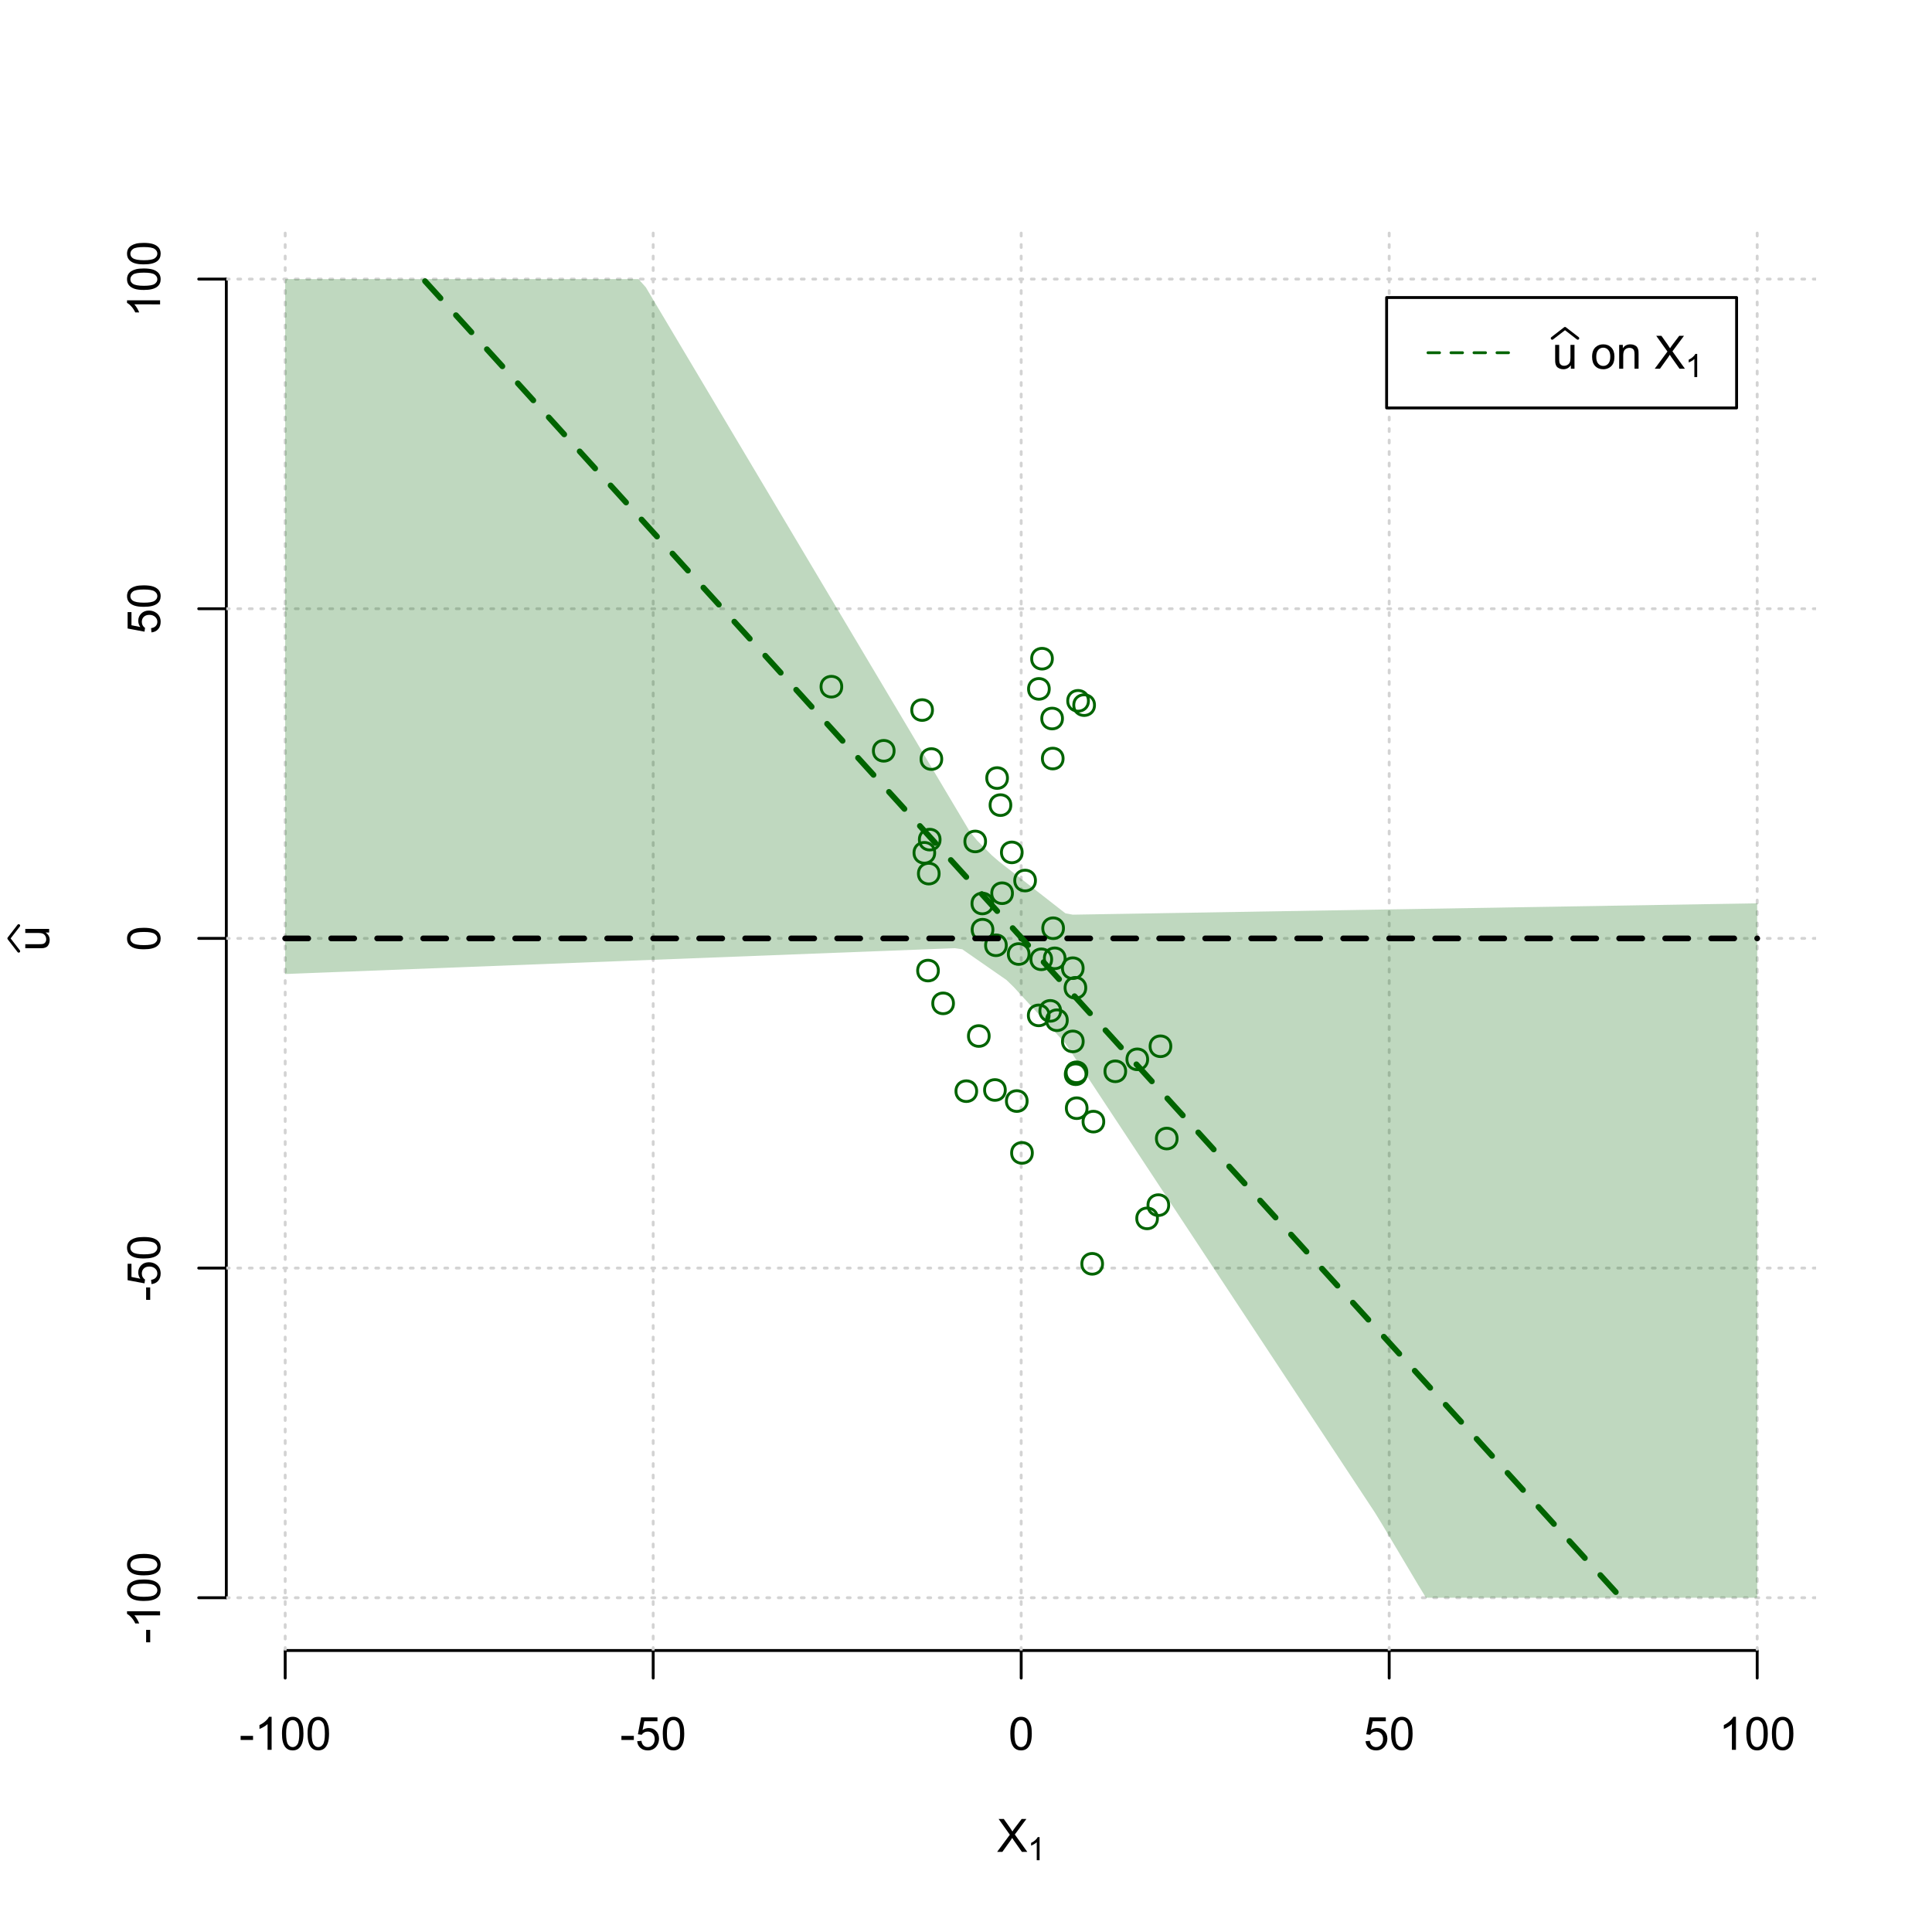 <?xml version="1.0" encoding="UTF-8"?>
<svg xmlns="http://www.w3.org/2000/svg" xmlns:xlink="http://www.w3.org/1999/xlink" width="504pt" height="504pt" viewBox="0 0 504 504" version="1.1">
<defs>
<g>
<symbol overflow="visible" id="glyph0-0">
<path style="stroke:none;" d="M 1.5 0 L 1.5 -7.5 L 7.5 -7.5 L 7.5 0 Z M 1.688 -0.188 L 7.312 -0.188 L 7.312 -7.312 L 1.688 -7.312 Z M 1.688 -0.188 "/>
</symbol>
<symbol overflow="visible" id="glyph0-1">
<path style="stroke:none;" d="M 0.055 0 L 3.375 -4.477 L 0.445 -8.59 L 1.797 -8.59 L 3.359 -6.387 C 3.68 -5.93 3.91 -5.578 4.047 -5.332 C 4.238 -5.645 4.465 -5.969 4.727 -6.312 L 6.457 -8.59 L 7.695 -8.59 L 4.676 -4.539 L 7.93 0 L 6.523 0 L 4.359 -3.062 C 4.238 -3.238 4.113 -3.43 3.984 -3.641 C 3.789 -3.324 3.652 -3.109 3.574 -2.992 L 1.418 0 Z M 0.055 0 "/>
</symbol>
<symbol overflow="visible" id="glyph0-2">
<path style="stroke:none;" d="M 0.383 -2.578 L 0.383 -3.641 L 3.621 -3.641 L 3.621 -2.578 Z M 0.383 -2.578 "/>
</symbol>
<symbol overflow="visible" id="glyph0-3">
<path style="stroke:none;" d="M 4.469 0 L 3.414 0 L 3.414 -6.719 C 3.16 -6.477 2.828 -6.234 2.414 -5.996 C 2 -5.75 1.629 -5.57 1.305 -5.449 L 1.305 -6.469 C 1.895 -6.742 2.41 -7.078 2.852 -7.477 C 3.293 -7.871 3.605 -8.254 3.789 -8.625 L 4.469 -8.625 Z M 4.469 0 "/>
</symbol>
<symbol overflow="visible" id="glyph0-4">
<path style="stroke:none;" d="M 0.5 -4.234 C 0.496 -5.246 0.602 -6.062 0.812 -6.688 C 1.02 -7.305 1.328 -7.785 1.742 -8.121 C 2.148 -8.457 2.668 -8.625 3.297 -8.625 C 3.758 -8.625 4.164 -8.531 4.512 -8.348 C 4.855 -8.16 5.141 -7.891 5.371 -7.543 C 5.594 -7.191 5.773 -6.766 5.906 -6.266 C 6.035 -5.762 6.098 -5.086 6.102 -4.234 C 6.098 -3.227 5.996 -2.414 5.789 -1.797 C 5.578 -1.176 5.266 -0.695 4.859 -0.359 C 4.445 -0.02 3.926 0.145 3.297 0.148 C 2.465 0.145 1.816 -0.148 1.348 -0.742 C 0.781 -1.457 0.496 -2.621 0.5 -4.234 Z M 1.582 -4.234 C 1.582 -2.824 1.746 -1.887 2.074 -1.418 C 2.402 -0.949 2.809 -0.715 3.297 -0.719 C 3.777 -0.715 4.184 -0.949 4.52 -1.422 C 4.848 -1.887 5.016 -2.824 5.016 -4.234 C 5.016 -5.648 4.848 -6.59 4.52 -7.055 C 4.184 -7.516 3.773 -7.746 3.289 -7.75 C 2.801 -7.746 2.414 -7.543 2.125 -7.137 C 1.762 -6.613 1.582 -5.645 1.582 -4.234 Z M 1.582 -4.234 "/>
</symbol>
<symbol overflow="visible" id="glyph0-5">
<path style="stroke:none;" d="M 0.5 -2.25 L 1.605 -2.344 C 1.684 -1.805 1.871 -1.398 2.176 -1.125 C 2.473 -0.852 2.836 -0.715 3.258 -0.719 C 3.766 -0.715 4.195 -0.906 4.547 -1.293 C 4.898 -1.672 5.074 -2.18 5.074 -2.82 C 5.074 -3.414 4.902 -3.891 4.566 -4.242 C 4.227 -4.59 3.785 -4.762 3.242 -4.766 C 2.898 -4.762 2.594 -4.684 2.32 -4.531 C 2.047 -4.375 1.832 -4.176 1.676 -3.93 L 0.688 -4.062 L 1.516 -8.473 L 5.789 -8.473 L 5.789 -7.465 L 2.359 -7.465 L 1.898 -5.156 C 2.414 -5.516 2.953 -5.695 3.523 -5.695 C 4.27 -5.695 4.902 -5.434 5.422 -4.914 C 5.934 -4.395 6.191 -3.727 6.195 -2.914 C 6.191 -2.133 5.965 -1.461 5.516 -0.898 C 4.961 -0.199 4.211 0.145 3.258 0.148 C 2.477 0.145 1.836 -0.07 1.344 -0.508 C 0.844 -0.941 0.562 -1.523 0.5 -2.25 Z M 0.5 -2.25 "/>
</symbol>
<symbol overflow="visible" id="glyph0-6">
<path style="stroke:none;" d="M 4.867 0 L 4.867 -0.914 C 4.379 -0.211 3.723 0.141 2.895 0.141 C 2.527 0.141 2.184 0.07 1.867 -0.07 C 1.547 -0.211 1.309 -0.387 1.156 -0.602 C 1 -0.812 0.895 -1.074 0.832 -1.383 C 0.785 -1.59 0.762 -1.918 0.766 -2.367 L 0.766 -6.223 L 1.82 -6.223 L 1.82 -2.773 C 1.816 -2.219 1.84 -1.848 1.887 -1.656 C 1.949 -1.379 2.09 -1.16 2.309 -1.004 C 2.523 -0.84 2.789 -0.762 3.105 -0.766 C 3.418 -0.762 3.715 -0.844 3.996 -1.008 C 4.273 -1.172 4.469 -1.391 4.586 -1.672 C 4.699 -1.949 4.758 -2.355 4.758 -2.891 L 4.758 -6.223 L 5.812 -6.223 L 5.812 0 Z M 4.867 0 "/>
</symbol>
<symbol overflow="visible" id="glyph0-7">
<path style="stroke:none;" d=""/>
</symbol>
<symbol overflow="visible" id="glyph0-8">
<path style="stroke:none;" d="M 0.398 -3.109 C 0.398 -4.262 0.719 -5.117 1.359 -5.672 C 1.895 -6.133 2.547 -6.363 3.316 -6.363 C 4.172 -6.363 4.871 -6.082 5.414 -5.52 C 5.953 -4.957 6.223 -4.184 6.227 -3.199 C 6.223 -2.398 6.102 -1.766 5.867 -1.309 C 5.625 -0.848 5.277 -0.492 4.82 -0.238 C 4.359 0.016 3.859 0.141 3.316 0.141 C 2.441 0.141 1.734 -0.137 1.203 -0.695 C 0.664 -1.254 0.398 -2.059 0.398 -3.109 Z M 1.484 -3.109 C 1.48 -2.309 1.656 -1.711 2.004 -1.32 C 2.348 -0.922 2.785 -0.727 3.316 -0.727 C 3.84 -0.727 4.273 -0.926 4.621 -1.324 C 4.969 -1.723 5.145 -2.328 5.145 -3.148 C 5.145 -3.914 4.969 -4.496 4.617 -4.895 C 4.266 -5.289 3.832 -5.488 3.316 -5.492 C 2.785 -5.488 2.348 -5.293 2.004 -4.898 C 1.656 -4.5 1.48 -3.902 1.484 -3.109 Z M 1.484 -3.109 "/>
</symbol>
<symbol overflow="visible" id="glyph0-9">
<path style="stroke:none;" d="M 0.789 0 L 0.789 -6.223 L 1.742 -6.223 L 1.742 -5.336 C 2.195 -6.02 2.855 -6.363 3.719 -6.363 C 4.09 -6.363 4.434 -6.293 4.754 -6.16 C 5.066 -6.023 5.305 -5.848 5.461 -5.633 C 5.617 -5.41 5.727 -5.152 5.789 -4.852 C 5.828 -4.656 5.848 -4.312 5.848 -3.828 L 5.848 0 L 4.793 0 L 4.793 -3.785 C 4.793 -4.215 4.75 -4.535 4.668 -4.75 C 4.586 -4.961 4.441 -5.129 4.234 -5.258 C 4.023 -5.383 3.777 -5.449 3.5 -5.449 C 3.047 -5.449 2.66 -5.305 2.332 -5.02 C 2.004 -4.734 1.84 -4.195 1.844 -3.398 L 1.844 0 Z M 0.789 0 "/>
</symbol>
<symbol overflow="visible" id="glyph1-0">
<path style="stroke:none;" d="M 1.051 0 L 1.051 -5.25 L 5.25 -5.25 L 5.25 0 Z M 1.18 -0.133 L 5.117 -0.133 L 5.117 -5.117 L 1.18 -5.117 Z M 1.18 -0.133 "/>
</symbol>
<symbol overflow="visible" id="glyph1-1">
<path style="stroke:none;" d="M 3.129 0 L 2.391 0 L 2.391 -4.703 C 2.211 -4.531 1.977 -4.363 1.691 -4.195 C 1.398 -4.023 1.141 -3.895 0.914 -3.812 L 0.914 -4.527 C 1.328 -4.719 1.688 -4.953 1.996 -5.234 C 2.305 -5.508 2.523 -5.777 2.652 -6.039 L 3.129 -6.039 Z M 3.129 0 "/>
</symbol>
<symbol overflow="visible" id="glyph2-0">
<path style="stroke:none;" d="M 0 -1.5 L -7.5 -1.5 L -7.5 -7.5 L 0 -7.5 Z M -0.188 -1.688 L -0.188 -7.312 L -7.312 -7.312 L -7.312 -1.688 Z M -0.188 -1.688 "/>
</symbol>
<symbol overflow="visible" id="glyph2-1">
<path style="stroke:none;" d="M 0 -4.867 L -0.914 -4.867 C -0.211 -4.379 0.141 -3.723 0.141 -2.895 C 0.141 -2.527 0.07 -2.184 -0.07 -1.867 C -0.211 -1.547 -0.387 -1.309 -0.598 -1.156 C -0.809 -1 -1.07 -0.895 -1.383 -0.832 C -1.59 -0.789 -1.918 -0.766 -2.367 -0.77 L -6.223 -0.77 L -6.223 -1.824 L -2.773 -1.824 C -2.219 -1.82 -1.848 -1.844 -1.656 -1.887 C -1.379 -1.949 -1.16 -2.09 -1.004 -2.309 C -0.84 -2.523 -0.762 -2.789 -0.766 -3.105 C -0.762 -3.418 -0.844 -3.715 -1.008 -3.996 C -1.172 -4.273 -1.391 -4.469 -1.672 -4.586 C -1.945 -4.699 -2.352 -4.758 -2.887 -4.758 L -6.223 -4.758 L -6.223 -5.812 L 0 -5.812 Z M 0 -4.867 "/>
</symbol>
<symbol overflow="visible" id="glyph2-2">
<path style="stroke:none;" d="M -2.578 -0.383 L -3.641 -0.383 L -3.641 -3.621 L -2.578 -3.621 Z M -2.578 -0.383 "/>
</symbol>
<symbol overflow="visible" id="glyph2-3">
<path style="stroke:none;" d="M 0 -4.469 L 0 -3.414 L -6.719 -3.418 C -6.477 -3.16 -6.234 -2.828 -5.996 -2.418 C -5.75 -2.004 -5.57 -1.633 -5.449 -1.309 L -6.469 -1.309 C -6.742 -1.895 -7.078 -2.41 -7.477 -2.852 C -7.871 -3.293 -8.254 -3.605 -8.625 -3.793 L -8.625 -4.473 Z M 0 -4.469 "/>
</symbol>
<symbol overflow="visible" id="glyph2-4">
<path style="stroke:none;" d="M -4.234 -0.5 C -5.246 -0.496 -6.062 -0.602 -6.688 -0.812 C -7.305 -1.02 -7.785 -1.328 -8.121 -1.742 C -8.457 -2.152 -8.625 -2.672 -8.625 -3.301 C -8.625 -3.758 -8.531 -4.164 -8.348 -4.512 C -8.16 -4.859 -7.891 -5.145 -7.543 -5.371 C -7.191 -5.594 -6.766 -5.773 -6.266 -5.906 C -5.762 -6.035 -5.086 -6.098 -4.234 -6.102 C -3.223 -6.098 -2.41 -5.996 -1.793 -5.789 C -1.176 -5.578 -0.695 -5.266 -0.359 -4.859 C -0.02 -4.445 0.145 -3.926 0.148 -3.297 C 0.145 -2.465 -0.148 -1.816 -0.742 -1.348 C -1.457 -0.781 -2.621 -0.496 -4.234 -0.5 Z M -4.234 -1.582 C -2.824 -1.582 -1.887 -1.746 -1.418 -2.074 C -0.949 -2.402 -0.715 -2.809 -0.719 -3.297 C -0.715 -3.777 -0.949 -4.184 -1.422 -4.52 C -1.887 -4.848 -2.824 -5.016 -4.234 -5.016 C -5.648 -5.016 -6.59 -4.848 -7.055 -4.52 C -7.516 -4.188 -7.746 -3.777 -7.75 -3.289 C -7.746 -2.801 -7.543 -2.414 -7.137 -2.129 C -6.613 -1.762 -5.645 -1.582 -4.234 -1.582 Z M -4.234 -1.582 "/>
</symbol>
<symbol overflow="visible" id="glyph2-5">
<path style="stroke:none;" d="M -2.25 -0.5 L -2.344 -1.605 C -1.805 -1.684 -1.398 -1.871 -1.125 -2.176 C -0.852 -2.473 -0.715 -2.836 -0.719 -3.258 C -0.715 -3.766 -0.906 -4.195 -1.293 -4.547 C -1.672 -4.898 -2.18 -5.074 -2.816 -5.074 C -3.414 -5.074 -3.891 -4.902 -4.242 -4.566 C -4.59 -4.227 -4.762 -3.785 -4.766 -3.242 C -4.762 -2.898 -4.684 -2.594 -4.531 -2.32 C -4.375 -2.047 -4.176 -1.832 -3.93 -1.676 L -4.062 -0.688 L -8.473 -1.52 L -8.473 -5.789 L -7.465 -5.789 L -7.465 -2.363 L -5.156 -1.898 C -5.516 -2.414 -5.695 -2.953 -5.695 -3.523 C -5.695 -4.27 -5.434 -4.902 -4.914 -5.422 C -4.395 -5.934 -3.727 -6.191 -2.91 -6.195 C -2.133 -6.191 -1.461 -5.965 -0.895 -5.516 C -0.199 -4.961 0.145 -4.211 0.148 -3.258 C 0.145 -2.477 -0.07 -1.836 -0.508 -1.344 C -0.941 -0.848 -1.523 -0.566 -2.25 -0.5 Z M -2.25 -0.5 "/>
</symbol>
</g>
<clipPath id="clip1">
  <path d="M 74 59.039 L 75 59.039 L 75 430.559 L 74 430.559 Z M 74 59.039 "/>
</clipPath>
<clipPath id="clip2">
  <path d="M 170 59.039 L 171 59.039 L 171 430.559 L 170 430.559 Z M 170 59.039 "/>
</clipPath>
<clipPath id="clip3">
  <path d="M 266 59.039 L 267 59.039 L 267 430.559 L 266 430.559 Z M 266 59.039 "/>
</clipPath>
<clipPath id="clip4">
  <path d="M 362 59.039 L 363 59.039 L 363 430.559 L 362 430.559 Z M 362 59.039 "/>
</clipPath>
<clipPath id="clip5">
  <path d="M 458 59.039 L 459 59.039 L 459 430.559 L 458 430.559 Z M 458 59.039 "/>
</clipPath>
<clipPath id="clip6">
  <path d="M 59.039 416 L 473.758 416 L 473.758 418 L 59.039 418 Z M 59.039 416 "/>
</clipPath>
<clipPath id="clip7">
  <path d="M 59.039 330 L 473.758 330 L 473.758 332 L 59.039 332 Z M 59.039 330 "/>
</clipPath>
<clipPath id="clip8">
  <path d="M 59.039 244 L 473.758 244 L 473.758 246 L 59.039 246 Z M 59.039 244 "/>
</clipPath>
<clipPath id="clip9">
  <path d="M 59.039 158 L 473.758 158 L 473.758 160 L 59.039 160 Z M 59.039 158 "/>
</clipPath>
<clipPath id="clip10">
  <path d="M 59.039 72 L 473.758 72 L 473.758 74 L 59.039 74 Z M 59.039 72 "/>
</clipPath>
</defs>
<g id="surface3786">
<rect x="0" y="0" width="504" height="504" style="fill:rgb(100%,100%,100%);fill-opacity:1;stroke:none;"/>
<g style="fill:rgb(0%,0%,0%);fill-opacity:1;">
  <use xlink:href="#glyph0-1" x="260.062" y="483.102"/>
</g>
<g style="fill:rgb(0%,0%,0%);fill-opacity:1;">
  <use xlink:href="#glyph1-1" x="268.066" y="485.281"/>
</g>
<g style="fill:rgb(0%,0%,0%);fill-opacity:1;">
  <use xlink:href="#glyph2-1" x="12.82" y="248.137"/>
</g>
<path style="fill:none;stroke-width:0.75;stroke-linecap:round;stroke-linejoin:round;stroke:rgb(0%,0%,0%);stroke-opacity:1;stroke-miterlimit:10;" d="M 4.879 248.137 L 2.301 244.801 L 4.879 241.465 "/>
<path style="fill:none;stroke-width:0.75;stroke-linecap:round;stroke-linejoin:round;stroke:rgb(0%,0%,0%);stroke-opacity:1;stroke-miterlimit:10;" d="M 74.398 430.559 L 458.398 430.559 "/>
<path style="fill:none;stroke-width:0.75;stroke-linecap:round;stroke-linejoin:round;stroke:rgb(0%,0%,0%);stroke-opacity:1;stroke-miterlimit:10;" d="M 74.398 430.559 L 74.398 437.762 "/>
<path style="fill:none;stroke-width:0.75;stroke-linecap:round;stroke-linejoin:round;stroke:rgb(0%,0%,0%);stroke-opacity:1;stroke-miterlimit:10;" d="M 170.398 430.559 L 170.398 437.762 "/>
<path style="fill:none;stroke-width:0.75;stroke-linecap:round;stroke-linejoin:round;stroke:rgb(0%,0%,0%);stroke-opacity:1;stroke-miterlimit:10;" d="M 266.398 430.559 L 266.398 437.762 "/>
<path style="fill:none;stroke-width:0.75;stroke-linecap:round;stroke-linejoin:round;stroke:rgb(0%,0%,0%);stroke-opacity:1;stroke-miterlimit:10;" d="M 362.398 430.559 L 362.398 437.762 "/>
<path style="fill:none;stroke-width:0.75;stroke-linecap:round;stroke-linejoin:round;stroke:rgb(0%,0%,0%);stroke-opacity:1;stroke-miterlimit:10;" d="M 458.398 430.559 L 458.398 437.762 "/>
<g style="fill:rgb(0%,0%,0%);fill-opacity:1;">
  <use xlink:href="#glyph0-2" x="62.391" y="456.48"/>
  <use xlink:href="#glyph0-3" x="66.387" y="456.48"/>
  <use xlink:href="#glyph0-4" x="73.061" y="456.48"/>
  <use xlink:href="#glyph0-4" x="79.734" y="456.48"/>
</g>
<g style="fill:rgb(0%,0%,0%);fill-opacity:1;">
  <use xlink:href="#glyph0-2" x="161.727" y="456.48"/>
  <use xlink:href="#glyph0-5" x="165.723" y="456.48"/>
  <use xlink:href="#glyph0-4" x="172.396" y="456.48"/>
</g>
<g style="fill:rgb(0%,0%,0%);fill-opacity:1;">
  <use xlink:href="#glyph0-4" x="263.062" y="456.48"/>
</g>
<g style="fill:rgb(0%,0%,0%);fill-opacity:1;">
  <use xlink:href="#glyph0-5" x="355.727" y="456.48"/>
  <use xlink:href="#glyph0-4" x="362.4" y="456.48"/>
</g>
<g style="fill:rgb(0%,0%,0%);fill-opacity:1;">
  <use xlink:href="#glyph0-3" x="448.387" y="456.48"/>
  <use xlink:href="#glyph0-4" x="455.061" y="456.48"/>
  <use xlink:href="#glyph0-4" x="461.734" y="456.48"/>
</g>
<path style="fill:none;stroke-width:0.75;stroke-linecap:round;stroke-linejoin:round;stroke:rgb(0%,0%,0%);stroke-opacity:1;stroke-miterlimit:10;" d="M 59.039 416.801 L 59.039 72.801 "/>
<path style="fill:none;stroke-width:0.75;stroke-linecap:round;stroke-linejoin:round;stroke:rgb(0%,0%,0%);stroke-opacity:1;stroke-miterlimit:10;" d="M 59.039 416.801 L 51.84 416.801 "/>
<path style="fill:none;stroke-width:0.75;stroke-linecap:round;stroke-linejoin:round;stroke:rgb(0%,0%,0%);stroke-opacity:1;stroke-miterlimit:10;" d="M 59.039 330.801 L 51.84 330.801 "/>
<path style="fill:none;stroke-width:0.75;stroke-linecap:round;stroke-linejoin:round;stroke:rgb(0%,0%,0%);stroke-opacity:1;stroke-miterlimit:10;" d="M 59.039 244.801 L 51.84 244.801 "/>
<path style="fill:none;stroke-width:0.75;stroke-linecap:round;stroke-linejoin:round;stroke:rgb(0%,0%,0%);stroke-opacity:1;stroke-miterlimit:10;" d="M 59.039 158.801 L 51.84 158.801 "/>
<path style="fill:none;stroke-width:0.75;stroke-linecap:round;stroke-linejoin:round;stroke:rgb(0%,0%,0%);stroke-opacity:1;stroke-miterlimit:10;" d="M 59.039 72.801 L 51.84 72.801 "/>
<g style="fill:rgb(0%,0%,0%);fill-opacity:1;">
  <use xlink:href="#glyph2-2" x="41.762" y="428.809"/>
  <use xlink:href="#glyph2-3" x="41.762" y="424.812"/>
  <use xlink:href="#glyph2-4" x="41.762" y="418.139"/>
  <use xlink:href="#glyph2-4" x="41.762" y="411.465"/>
</g>
<g style="fill:rgb(0%,0%,0%);fill-opacity:1;">
  <use xlink:href="#glyph2-2" x="41.762" y="339.473"/>
  <use xlink:href="#glyph2-5" x="41.762" y="335.477"/>
  <use xlink:href="#glyph2-4" x="41.762" y="328.803"/>
</g>
<g style="fill:rgb(0%,0%,0%);fill-opacity:1;">
  <use xlink:href="#glyph2-4" x="41.762" y="248.137"/>
</g>
<g style="fill:rgb(0%,0%,0%);fill-opacity:1;">
  <use xlink:href="#glyph2-5" x="41.762" y="165.473"/>
  <use xlink:href="#glyph2-4" x="41.762" y="158.799"/>
</g>
<g style="fill:rgb(0%,0%,0%);fill-opacity:1;">
  <use xlink:href="#glyph2-3" x="41.762" y="82.812"/>
  <use xlink:href="#glyph2-4" x="41.762" y="76.139"/>
  <use xlink:href="#glyph2-4" x="41.762" y="69.465"/>
</g>
<g clip-path="url(#clip1)" clip-rule="nonzero">
<path style="fill:none;stroke-width:0.75;stroke-linecap:round;stroke-linejoin:round;stroke:rgb(82.745%,82.745%,82.745%);stroke-opacity:1;stroke-dasharray:0.75,2.25;stroke-miterlimit:10;" d="M 74.398 430.559 L 74.398 59.039 "/>
</g>
<g clip-path="url(#clip2)" clip-rule="nonzero">
<path style="fill:none;stroke-width:0.75;stroke-linecap:round;stroke-linejoin:round;stroke:rgb(82.745%,82.745%,82.745%);stroke-opacity:1;stroke-dasharray:0.75,2.25;stroke-miterlimit:10;" d="M 170.398 430.559 L 170.398 59.039 "/>
</g>
<g clip-path="url(#clip3)" clip-rule="nonzero">
<path style="fill:none;stroke-width:0.75;stroke-linecap:round;stroke-linejoin:round;stroke:rgb(82.745%,82.745%,82.745%);stroke-opacity:1;stroke-dasharray:0.75,2.25;stroke-miterlimit:10;" d="M 266.398 430.559 L 266.398 59.039 "/>
</g>
<g clip-path="url(#clip4)" clip-rule="nonzero">
<path style="fill:none;stroke-width:0.75;stroke-linecap:round;stroke-linejoin:round;stroke:rgb(82.745%,82.745%,82.745%);stroke-opacity:1;stroke-dasharray:0.75,2.25;stroke-miterlimit:10;" d="M 362.398 430.559 L 362.398 59.039 "/>
</g>
<g clip-path="url(#clip5)" clip-rule="nonzero">
<path style="fill:none;stroke-width:0.75;stroke-linecap:round;stroke-linejoin:round;stroke:rgb(82.745%,82.745%,82.745%);stroke-opacity:1;stroke-dasharray:0.75,2.25;stroke-miterlimit:10;" d="M 458.398 430.559 L 458.398 59.039 "/>
</g>
<g clip-path="url(#clip6)" clip-rule="nonzero">
<path style="fill:none;stroke-width:0.75;stroke-linecap:round;stroke-linejoin:round;stroke:rgb(82.745%,82.745%,82.745%);stroke-opacity:1;stroke-dasharray:0.75,2.25;stroke-miterlimit:10;" d="M 59.039 416.801 L 473.762 416.801 "/>
</g>
<g clip-path="url(#clip7)" clip-rule="nonzero">
<path style="fill:none;stroke-width:0.75;stroke-linecap:round;stroke-linejoin:round;stroke:rgb(82.745%,82.745%,82.745%);stroke-opacity:1;stroke-dasharray:0.75,2.25;stroke-miterlimit:10;" d="M 59.039 330.801 L 473.762 330.801 "/>
</g>
<g clip-path="url(#clip8)" clip-rule="nonzero">
<path style="fill:none;stroke-width:0.75;stroke-linecap:round;stroke-linejoin:round;stroke:rgb(82.745%,82.745%,82.745%);stroke-opacity:1;stroke-dasharray:0.75,2.25;stroke-miterlimit:10;" d="M 59.039 244.801 L 473.762 244.801 "/>
</g>
<g clip-path="url(#clip9)" clip-rule="nonzero">
<path style="fill:none;stroke-width:0.75;stroke-linecap:round;stroke-linejoin:round;stroke:rgb(82.745%,82.745%,82.745%);stroke-opacity:1;stroke-dasharray:0.75,2.25;stroke-miterlimit:10;" d="M 59.039 158.801 L 473.762 158.801 "/>
</g>
<g clip-path="url(#clip10)" clip-rule="nonzero">
<path style="fill:none;stroke-width:0.75;stroke-linecap:round;stroke-linejoin:round;stroke:rgb(82.745%,82.745%,82.745%);stroke-opacity:1;stroke-dasharray:0.75,2.25;stroke-miterlimit:10;" d="M 59.039 72.801 L 473.762 72.801 "/>
</g>
<path style=" stroke:none;fill-rule:nonzero;fill:rgb(0%,39.216%,0%);fill-opacity:0.251;" d="M 74.398 72.801 L 166.559 72.801 L 168.48 74.957 L 170.398 78.184 L 172.32 81.406 L 174.238 84.633 L 176.16 87.859 L 178.078 91.086 L 180 94.309 L 181.922 97.535 L 183.84 100.762 L 185.762 103.988 L 187.68 107.215 L 189.602 110.438 L 191.52 113.664 L 193.441 116.891 L 195.359 120.117 L 197.281 123.344 L 199.199 126.566 L 201.121 129.793 L 203.039 133.02 L 204.961 136.246 L 206.879 139.469 L 208.801 142.695 L 210.719 145.922 L 212.641 149.148 L 214.559 152.375 L 216.48 155.598 L 218.398 158.824 L 220.32 162.051 L 222.238 165.277 L 224.16 168.5 L 226.078 171.727 L 229.922 178.18 L 231.84 181.406 L 233.762 184.629 L 235.68 187.855 L 237.602 191.082 L 239.52 194.309 L 241.441 197.531 L 243.359 200.758 L 245.281 203.984 L 247.199 207.211 L 249.121 210.438 L 251.039 213.66 L 252.961 216.887 L 254.879 219.238 L 256.801 221.172 L 258.719 223.102 L 260.641 224.758 L 262.559 226.258 L 264.48 227.758 L 266.398 229.254 L 268.32 230.754 L 270.238 232.25 L 272.16 233.75 L 274.078 235.25 L 276 236.746 L 277.922 238.246 L 279.84 238.609 L 281.762 238.578 L 283.68 238.547 L 285.602 238.516 L 287.52 238.484 L 289.441 238.449 L 291.359 238.418 L 293.281 238.387 L 295.199 238.355 L 297.121 238.324 L 299.039 238.293 L 300.961 238.262 L 302.879 238.227 L 304.801 238.195 L 306.719 238.164 L 308.641 238.133 L 310.559 238.102 L 312.48 238.07 L 314.398 238.039 L 316.32 238.004 L 318.238 237.973 L 320.16 237.941 L 322.078 237.91 L 325.922 237.848 L 327.84 237.812 L 329.762 237.781 L 331.68 237.75 L 333.602 237.719 L 335.52 237.688 L 337.441 237.656 L 339.359 237.625 L 341.281 237.59 L 343.199 237.559 L 345.121 237.527 L 347.039 237.496 L 348.961 237.465 L 350.879 237.434 L 352.801 237.402 L 354.719 237.367 L 356.641 237.336 L 358.559 237.305 L 360.48 237.273 L 362.398 237.242 L 364.32 237.211 L 366.238 237.18 L 368.16 237.145 L 370.078 237.113 L 373.922 237.051 L 375.84 237.02 L 377.762 236.988 L 379.68 236.953 L 381.602 236.922 L 383.52 236.891 L 385.441 236.859 L 387.359 236.828 L 389.281 236.797 L 391.199 236.766 L 393.121 236.73 L 395.039 236.699 L 396.961 236.668 L 398.879 236.637 L 400.801 236.605 L 402.719 236.574 L 404.641 236.543 L 406.559 236.508 L 408.48 236.477 L 410.398 236.445 L 412.32 236.414 L 414.238 236.383 L 416.16 236.352 L 418.078 236.32 L 420 236.285 L 421.922 236.254 L 423.84 236.223 L 425.762 236.191 L 427.68 236.16 L 429.602 236.129 L 431.52 236.094 L 433.441 236.062 L 435.359 236.031 L 437.281 236 L 439.199 235.969 L 441.121 235.938 L 443.039 235.906 L 444.961 235.871 L 446.879 235.84 L 448.801 235.809 L 450.719 235.777 L 452.641 235.746 L 454.559 235.715 L 456.48 235.684 L 458.398 235.648 L 458.398 231.895 L 458.398 416.801 L 372 416.801 L 370.078 413.656 L 368.16 410.43 L 366.238 407.203 L 364.32 403.977 L 362.398 400.754 L 360.48 397.527 L 358.559 394.41 L 356.641 391.5 L 354.719 388.59 L 352.801 385.68 L 350.879 382.77 L 348.961 379.859 L 347.039 376.949 L 345.121 374.039 L 343.199 371.129 L 341.281 368.219 L 339.359 365.309 L 337.441 362.398 L 335.52 359.488 L 333.602 356.578 L 331.68 353.668 L 329.762 350.758 L 327.84 347.848 L 325.922 344.938 L 322.078 339.117 L 320.16 336.207 L 318.238 333.297 L 316.32 330.387 L 314.398 327.477 L 312.48 324.566 L 310.559 321.656 L 308.641 318.746 L 306.719 315.836 L 304.801 312.926 L 302.879 310.016 L 300.961 307.102 L 299.039 304.191 L 297.121 301.281 L 295.199 298.371 L 293.281 295.461 L 291.359 292.551 L 289.441 289.641 L 287.52 286.73 L 285.602 283.82 L 283.68 280.91 L 281.762 278 L 279.84 275.09 L 277.922 272.188 L 276 270.094 L 274.078 267.996 L 272.16 265.902 L 270.238 263.805 L 268.32 261.711 L 266.398 259.613 L 264.48 257.52 L 262.559 255.652 L 260.641 254.316 L 258.719 252.98 L 256.801 251.648 L 254.879 250.312 L 252.961 248.98 L 251.039 247.645 L 249.121 247.355 L 247.199 247.43 L 245.281 247.504 L 243.359 247.578 L 241.441 247.652 L 239.52 247.727 L 237.602 247.801 L 235.68 247.875 L 233.762 247.949 L 231.84 248.023 L 229.922 248.098 L 226.078 248.246 L 224.16 248.32 L 222.238 248.395 L 220.32 248.469 L 218.398 248.539 L 216.48 248.613 L 214.559 248.688 L 212.641 248.762 L 210.719 248.836 L 208.801 248.91 L 206.879 248.984 L 204.961 249.059 L 203.039 249.133 L 201.121 249.207 L 199.199 249.281 L 197.281 249.355 L 195.359 249.43 L 193.441 249.504 L 191.52 249.578 L 189.602 249.652 L 187.68 249.727 L 185.762 249.797 L 183.84 249.871 L 181.922 249.945 L 178.078 250.094 L 176.16 250.168 L 174.238 250.242 L 172.32 250.316 L 170.398 250.391 L 168.48 250.465 L 166.559 250.539 L 164.641 250.613 L 162.719 250.688 L 160.801 250.762 L 158.879 250.836 L 156.961 250.91 L 155.039 250.98 L 153.121 251.055 L 151.199 251.129 L 149.281 251.203 L 147.359 251.277 L 145.441 251.352 L 143.52 251.426 L 141.602 251.5 L 139.68 251.574 L 137.762 251.648 L 135.84 251.723 L 133.922 251.797 L 130.078 251.945 L 128.16 252.02 L 126.238 252.094 L 124.32 252.168 L 122.398 252.238 L 120.48 252.312 L 118.559 252.387 L 116.641 252.461 L 114.719 252.535 L 112.801 252.609 L 110.879 252.684 L 108.961 252.758 L 107.039 252.832 L 105.121 252.906 L 103.199 252.98 L 101.281 253.055 L 99.359 253.129 L 97.441 253.203 L 95.52 253.277 L 93.602 253.352 L 91.68 253.426 L 89.762 253.496 L 87.84 253.57 L 85.922 253.645 L 82.078 253.793 L 80.16 253.867 L 78.238 253.941 L 76.32 254.016 L 74.398 254.09 L 74.398 261.488 Z M 74.398 72.801 "/>
<path style="fill:none;stroke-width:0.75;stroke-linecap:round;stroke-linejoin:round;stroke:rgb(0%,39.216%,0%);stroke-opacity:1;stroke-miterlimit:10;" d="M 244.793 253.195 C 244.793 256.793 239.391 256.793 239.391 253.195 C 239.391 249.594 244.793 249.594 244.793 253.195 "/>
<path style="fill:none;stroke-width:0.75;stroke-linecap:round;stroke-linejoin:round;stroke:rgb(0%,39.216%,0%);stroke-opacity:1;stroke-miterlimit:10;" d="M 258.961 235.691 C 258.961 239.293 253.562 239.293 253.562 235.691 C 253.562 232.09 258.961 232.09 258.961 235.691 "/>
<path style="fill:none;stroke-width:0.75;stroke-linecap:round;stroke-linejoin:round;stroke:rgb(0%,39.216%,0%);stroke-opacity:1;stroke-miterlimit:10;" d="M 262.816 202.969 C 262.816 206.57 257.414 206.57 257.414 202.969 C 257.414 199.371 262.816 199.371 262.816 202.969 "/>
<path style="fill:none;stroke-width:0.75;stroke-linecap:round;stroke-linejoin:round;stroke:rgb(0%,39.216%,0%);stroke-opacity:1;stroke-miterlimit:10;" d="M 263.688 210.031 C 263.688 213.633 258.285 213.633 258.285 210.031 C 258.285 206.43 263.688 206.43 263.688 210.031 "/>
<path style="fill:none;stroke-width:0.75;stroke-linecap:round;stroke-linejoin:round;stroke:rgb(0%,39.216%,0%);stroke-opacity:1;stroke-miterlimit:10;" d="M 267.949 287.234 C 267.949 290.836 262.547 290.836 262.547 287.234 C 262.547 283.633 267.949 283.633 267.949 287.234 "/>
<path style="fill:none;stroke-width:0.75;stroke-linecap:round;stroke-linejoin:round;stroke:rgb(0%,39.216%,0%);stroke-opacity:1;stroke-miterlimit:10;" d="M 273.668 264.883 C 273.668 268.484 268.266 268.484 268.266 264.883 C 268.266 261.285 273.668 261.285 273.668 264.883 "/>
<path style="fill:none;stroke-width:0.75;stroke-linecap:round;stroke-linejoin:round;stroke:rgb(0%,39.216%,0%);stroke-opacity:1;stroke-miterlimit:10;" d="M 283.309 280.238 C 283.309 283.836 277.906 283.836 277.906 280.238 C 277.906 276.637 283.309 276.637 283.309 280.238 "/>
<path style="fill:none;stroke-width:0.75;stroke-linecap:round;stroke-linejoin:round;stroke:rgb(0%,39.216%,0%);stroke-opacity:1;stroke-miterlimit:10;" d="M 219.586 179.137 C 219.586 182.734 214.184 182.734 214.184 179.137 C 214.184 175.535 219.586 175.535 219.586 179.137 "/>
<path style="fill:none;stroke-width:0.75;stroke-linecap:round;stroke-linejoin:round;stroke:rgb(0%,39.216%,0%);stroke-opacity:1;stroke-miterlimit:10;" d="M 299.383 276.348 C 299.383 279.945 293.984 279.945 293.984 276.348 C 293.984 272.746 299.383 272.746 299.383 276.348 "/>
<path style="fill:none;stroke-width:0.75;stroke-linecap:round;stroke-linejoin:round;stroke:rgb(0%,39.216%,0%);stroke-opacity:1;stroke-miterlimit:10;" d="M 273.719 179.711 C 273.719 183.312 268.32 183.312 268.32 179.711 C 268.32 176.113 273.719 176.113 273.719 179.711 "/>
<path style="fill:none;stroke-width:0.75;stroke-linecap:round;stroke-linejoin:round;stroke:rgb(0%,39.216%,0%);stroke-opacity:1;stroke-miterlimit:10;" d="M 262.512 246.594 C 262.512 250.195 257.113 250.195 257.113 246.594 C 257.113 242.992 262.512 242.992 262.512 246.594 "/>
<path style="fill:none;stroke-width:0.75;stroke-linecap:round;stroke-linejoin:round;stroke:rgb(0%,39.216%,0%);stroke-opacity:1;stroke-miterlimit:10;" d="M 270.117 229.707 C 270.117 233.309 264.715 233.309 264.715 229.707 C 264.715 226.109 270.117 226.109 270.117 229.707 "/>
<path style="fill:none;stroke-width:0.75;stroke-linecap:round;stroke-linejoin:round;stroke:rgb(0%,39.216%,0%);stroke-opacity:1;stroke-miterlimit:10;" d="M 293.652 279.473 C 293.652 283.07 288.25 283.07 288.25 279.473 C 288.25 275.871 293.652 275.871 293.652 279.473 "/>
<path style="fill:none;stroke-width:0.75;stroke-linecap:round;stroke-linejoin:round;stroke:rgb(0%,39.216%,0%);stroke-opacity:1;stroke-miterlimit:10;" d="M 307.07 297.012 C 307.07 300.609 301.672 300.609 301.672 297.012 C 301.672 293.41 307.07 293.41 307.07 297.012 "/>
<path style="fill:none;stroke-width:0.75;stroke-linecap:round;stroke-linejoin:round;stroke:rgb(0%,39.216%,0%);stroke-opacity:1;stroke-miterlimit:10;" d="M 268.441 248.875 C 268.441 252.477 263.039 252.477 263.039 248.875 C 263.039 245.277 268.441 245.277 268.441 248.875 "/>
<path style="fill:none;stroke-width:0.75;stroke-linecap:round;stroke-linejoin:round;stroke:rgb(0%,39.216%,0%);stroke-opacity:1;stroke-miterlimit:10;" d="M 282.559 252.57 C 282.559 256.168 277.16 256.168 277.16 252.57 C 277.16 248.969 282.559 248.969 282.559 252.57 "/>
<path style="fill:none;stroke-width:0.75;stroke-linecap:round;stroke-linejoin:round;stroke:rgb(0%,39.216%,0%);stroke-opacity:1;stroke-miterlimit:10;" d="M 245.238 219.031 C 245.238 222.633 239.836 222.633 239.836 219.031 C 239.836 215.434 245.238 215.434 245.238 219.031 "/>
<path style="fill:none;stroke-width:0.75;stroke-linecap:round;stroke-linejoin:round;stroke:rgb(0%,39.216%,0%);stroke-opacity:1;stroke-miterlimit:10;" d="M 301.945 317.84 C 301.945 321.441 296.547 321.441 296.547 317.84 C 296.547 314.242 301.945 314.242 301.945 317.84 "/>
<path style="fill:none;stroke-width:0.75;stroke-linecap:round;stroke-linejoin:round;stroke:rgb(0%,39.216%,0%);stroke-opacity:1;stroke-miterlimit:10;" d="M 243.836 222.469 C 243.836 226.07 238.438 226.07 238.438 222.469 C 238.438 218.871 243.836 218.871 243.836 222.469 "/>
<path style="fill:none;stroke-width:0.75;stroke-linecap:round;stroke-linejoin:round;stroke:rgb(0%,39.216%,0%);stroke-opacity:1;stroke-miterlimit:10;" d="M 262.25 284.348 C 262.25 287.945 256.848 287.945 256.848 284.348 C 256.848 280.746 262.25 280.746 262.25 284.348 "/>
<path style="fill:none;stroke-width:0.75;stroke-linecap:round;stroke-linejoin:round;stroke:rgb(0%,39.216%,0%);stroke-opacity:1;stroke-miterlimit:10;" d="M 245.672 198.016 C 245.672 201.613 240.27 201.613 240.27 198.016 C 240.27 194.414 245.672 194.414 245.672 198.016 "/>
<path style="fill:none;stroke-width:0.75;stroke-linecap:round;stroke-linejoin:round;stroke:rgb(0%,39.216%,0%);stroke-opacity:1;stroke-miterlimit:10;" d="M 233.246 195.863 C 233.246 199.461 227.844 199.461 227.844 195.863 C 227.844 192.262 233.246 192.262 233.246 195.863 "/>
<path style="fill:none;stroke-width:0.75;stroke-linecap:round;stroke-linejoin:round;stroke:rgb(0%,39.216%,0%);stroke-opacity:1;stroke-miterlimit:10;" d="M 248.73 261.746 C 248.73 265.348 243.328 265.348 243.328 261.746 C 243.328 258.145 248.73 258.145 248.73 261.746 "/>
<path style="fill:none;stroke-width:0.75;stroke-linecap:round;stroke-linejoin:round;stroke:rgb(0%,39.216%,0%);stroke-opacity:1;stroke-miterlimit:10;" d="M 277.328 197.879 C 277.328 201.48 271.93 201.48 271.93 197.879 C 271.93 194.281 277.328 194.281 277.328 197.879 "/>
<path style="fill:none;stroke-width:0.75;stroke-linecap:round;stroke-linejoin:round;stroke:rgb(0%,39.216%,0%);stroke-opacity:1;stroke-miterlimit:10;" d="M 264.117 233.012 C 264.117 236.613 258.719 236.613 258.719 233.012 C 258.719 229.414 264.117 229.414 264.117 233.012 "/>
<path style="fill:none;stroke-width:0.75;stroke-linecap:round;stroke-linejoin:round;stroke:rgb(0%,39.216%,0%);stroke-opacity:1;stroke-miterlimit:10;" d="M 269.305 300.758 C 269.305 304.355 263.902 304.355 263.902 300.758 C 263.902 297.156 269.305 297.156 269.305 300.758 "/>
<path style="fill:none;stroke-width:0.75;stroke-linecap:round;stroke-linejoin:round;stroke:rgb(0%,39.216%,0%);stroke-opacity:1;stroke-miterlimit:10;" d="M 277.43 242.148 C 277.43 245.746 272.027 245.746 272.027 242.148 C 272.027 238.547 277.43 238.547 277.43 242.148 "/>
<path style="fill:none;stroke-width:0.75;stroke-linecap:round;stroke-linejoin:round;stroke:rgb(0%,39.216%,0%);stroke-opacity:1;stroke-miterlimit:10;" d="M 274.344 250.25 C 274.344 253.852 268.941 253.852 268.941 250.25 C 268.941 246.652 274.344 246.652 274.344 250.25 "/>
<path style="fill:none;stroke-width:0.75;stroke-linecap:round;stroke-linejoin:round;stroke:rgb(0%,39.216%,0%);stroke-opacity:1;stroke-miterlimit:10;" d="M 287.938 292.598 C 287.938 296.199 282.535 296.199 282.535 292.598 C 282.535 289 287.938 289 287.938 292.598 "/>
<path style="fill:none;stroke-width:0.75;stroke-linecap:round;stroke-linejoin:round;stroke:rgb(0%,39.216%,0%);stroke-opacity:1;stroke-miterlimit:10;" d="M 278.422 266.145 C 278.422 269.746 273.02 269.746 273.02 266.145 C 273.02 262.543 278.422 262.543 278.422 266.145 "/>
<path style="fill:none;stroke-width:0.75;stroke-linecap:round;stroke-linejoin:round;stroke:rgb(0%,39.216%,0%);stroke-opacity:1;stroke-miterlimit:10;" d="M 285.52 183.945 C 285.52 187.543 280.117 187.543 280.117 183.945 C 280.117 180.344 285.52 180.344 285.52 183.945 "/>
<path style="fill:none;stroke-width:0.75;stroke-linecap:round;stroke-linejoin:round;stroke:rgb(0%,39.216%,0%);stroke-opacity:1;stroke-miterlimit:10;" d="M 283.578 289.094 C 283.578 292.691 278.18 292.691 278.18 289.094 C 278.18 285.492 283.578 285.492 283.578 289.094 "/>
<path style="fill:none;stroke-width:0.75;stroke-linecap:round;stroke-linejoin:round;stroke:rgb(0%,39.216%,0%);stroke-opacity:1;stroke-miterlimit:10;" d="M 283.938 182.824 C 283.938 186.426 278.539 186.426 278.539 182.824 C 278.539 179.227 283.938 179.227 283.938 182.824 "/>
<path style="fill:none;stroke-width:0.75;stroke-linecap:round;stroke-linejoin:round;stroke:rgb(0%,39.216%,0%);stroke-opacity:1;stroke-miterlimit:10;" d="M 287.621 329.695 C 287.621 333.293 282.223 333.293 282.223 329.695 C 282.223 326.094 287.621 326.094 287.621 329.695 "/>
<path style="fill:none;stroke-width:0.75;stroke-linecap:round;stroke-linejoin:round;stroke:rgb(0%,39.216%,0%);stroke-opacity:1;stroke-miterlimit:10;" d="M 282.57 271.672 C 282.57 275.273 277.168 275.273 277.168 271.672 C 277.168 268.074 282.57 268.074 282.57 271.672 "/>
<path style="fill:none;stroke-width:0.75;stroke-linecap:round;stroke-linejoin:round;stroke:rgb(0%,39.216%,0%);stroke-opacity:1;stroke-miterlimit:10;" d="M 276.68 263.707 C 276.68 267.309 271.277 267.309 271.277 263.707 C 271.277 260.105 276.68 260.105 276.68 263.707 "/>
<path style="fill:none;stroke-width:0.75;stroke-linecap:round;stroke-linejoin:round;stroke:rgb(0%,39.216%,0%);stroke-opacity:1;stroke-miterlimit:10;" d="M 277.844 249.996 C 277.844 253.594 272.445 253.594 272.445 249.996 C 272.445 246.395 277.844 246.395 277.844 249.996 "/>
<path style="fill:none;stroke-width:0.75;stroke-linecap:round;stroke-linejoin:round;stroke:rgb(0%,39.216%,0%);stroke-opacity:1;stroke-miterlimit:10;" d="M 244.992 227.902 C 244.992 231.5 239.59 231.5 239.59 227.902 C 239.59 224.301 244.992 224.301 244.992 227.902 "/>
<path style="fill:none;stroke-width:0.75;stroke-linecap:round;stroke-linejoin:round;stroke:rgb(0%,39.216%,0%);stroke-opacity:1;stroke-miterlimit:10;" d="M 243.254 185.234 C 243.254 188.832 237.852 188.832 237.852 185.234 C 237.852 181.633 243.254 181.633 243.254 185.234 "/>
<path style="fill:none;stroke-width:0.75;stroke-linecap:round;stroke-linejoin:round;stroke:rgb(0%,39.216%,0%);stroke-opacity:1;stroke-miterlimit:10;" d="M 304.875 314.383 C 304.875 317.984 299.473 317.984 299.473 314.383 C 299.473 310.781 304.875 310.781 304.875 314.383 "/>
<path style="fill:none;stroke-width:0.75;stroke-linecap:round;stroke-linejoin:round;stroke:rgb(0%,39.216%,0%);stroke-opacity:1;stroke-miterlimit:10;" d="M 254.781 284.652 C 254.781 288.254 249.383 288.254 249.383 284.652 C 249.383 281.055 254.781 281.055 254.781 284.652 "/>
<path style="fill:none;stroke-width:0.75;stroke-linecap:round;stroke-linejoin:round;stroke:rgb(0%,39.216%,0%);stroke-opacity:1;stroke-miterlimit:10;" d="M 305.43 272.941 C 305.43 276.539 300.027 276.539 300.027 272.941 C 300.027 269.34 305.43 269.34 305.43 272.941 "/>
<path style="fill:none;stroke-width:0.75;stroke-linecap:round;stroke-linejoin:round;stroke:rgb(0%,39.216%,0%);stroke-opacity:1;stroke-miterlimit:10;" d="M 258.043 270.266 C 258.043 273.867 252.641 273.867 252.641 270.266 C 252.641 266.668 258.043 266.668 258.043 270.266 "/>
<path style="fill:none;stroke-width:0.75;stroke-linecap:round;stroke-linejoin:round;stroke:rgb(0%,39.216%,0%);stroke-opacity:1;stroke-miterlimit:10;" d="M 283.242 257.688 C 283.242 261.285 277.844 261.285 277.844 257.688 C 277.844 254.086 283.242 254.086 283.242 257.688 "/>
<path style="fill:none;stroke-width:0.75;stroke-linecap:round;stroke-linejoin:round;stroke:rgb(0%,39.216%,0%);stroke-opacity:1;stroke-miterlimit:10;" d="M 283.52 279.734 C 283.52 283.332 278.121 283.332 278.121 279.734 C 278.121 276.133 283.52 276.133 283.52 279.734 "/>
<path style="fill:none;stroke-width:0.75;stroke-linecap:round;stroke-linejoin:round;stroke:rgb(0%,39.216%,0%);stroke-opacity:1;stroke-miterlimit:10;" d="M 257.105 219.512 C 257.105 223.109 251.707 223.109 251.707 219.512 C 251.707 215.91 257.105 215.91 257.105 219.512 "/>
<path style="fill:none;stroke-width:0.75;stroke-linecap:round;stroke-linejoin:round;stroke:rgb(0%,39.216%,0%);stroke-opacity:1;stroke-miterlimit:10;" d="M 277.168 187.441 C 277.168 191.043 271.77 191.043 271.77 187.441 C 271.77 183.84 277.168 183.84 277.168 187.441 "/>
<path style="fill:none;stroke-width:0.75;stroke-linecap:round;stroke-linejoin:round;stroke:rgb(0%,39.216%,0%);stroke-opacity:1;stroke-miterlimit:10;" d="M 274.531 171.832 C 274.531 175.434 269.133 175.434 269.133 171.832 C 269.133 168.234 274.531 168.234 274.531 171.832 "/>
<path style="fill:none;stroke-width:0.75;stroke-linecap:round;stroke-linejoin:round;stroke:rgb(0%,39.216%,0%);stroke-opacity:1;stroke-miterlimit:10;" d="M 266.648 222.363 C 266.648 225.965 261.246 225.965 261.246 222.363 C 261.246 218.766 266.648 218.766 266.648 222.363 "/>
<path style="fill:none;stroke-width:0.75;stroke-linecap:round;stroke-linejoin:round;stroke:rgb(0%,39.216%,0%);stroke-opacity:1;stroke-miterlimit:10;" d="M 259.016 242.531 C 259.016 246.129 253.613 246.129 253.613 242.531 C 253.613 238.93 259.016 238.93 259.016 242.531 "/>
<path style="fill:none;stroke-width:1.5;stroke-linecap:round;stroke-linejoin:round;stroke:rgb(0%,0%,0%);stroke-opacity:1;stroke-dasharray:6,6;stroke-miterlimit:10;" d="M 74.398 244.801 L 458.398 244.801 "/>
<path style="fill:none;stroke-width:1.5;stroke-linecap:round;stroke-linejoin:round;stroke:rgb(0%,39.216%,0%);stroke-opacity:1;stroke-dasharray:6,6;stroke-miterlimit:10;" d="M 110.879 73.344 L 112.801 75.457 L 114.719 77.57 L 116.641 79.684 L 118.559 81.797 L 120.48 83.91 L 122.398 86.023 L 124.32 88.141 L 126.238 90.254 L 128.16 92.367 L 130.078 94.48 L 133.922 98.707 L 135.84 100.82 L 137.762 102.938 L 139.68 105.051 L 141.602 107.164 L 143.52 109.277 L 145.441 111.391 L 147.359 113.504 L 149.281 115.617 L 151.199 117.73 L 153.121 119.848 L 155.039 121.961 L 156.961 124.074 L 158.879 126.188 L 160.801 128.301 L 162.719 130.414 L 164.641 132.527 L 166.559 134.645 L 168.48 136.758 L 170.398 138.871 L 172.32 140.984 L 174.238 143.098 L 176.16 145.211 L 178.078 147.324 L 180 149.438 L 181.922 151.555 L 183.84 153.668 L 185.762 155.781 L 187.68 157.895 L 189.602 160.008 L 191.52 162.121 L 193.441 164.234 L 195.359 166.352 L 197.281 168.465 L 199.199 170.578 L 201.121 172.691 L 203.039 174.805 L 204.961 176.918 L 206.879 179.031 L 208.801 181.145 L 210.719 183.262 L 212.641 185.375 L 214.559 187.488 L 216.48 189.602 L 218.398 191.715 L 220.32 193.828 L 222.238 195.941 L 224.16 198.055 L 226.078 200.172 L 229.922 204.398 L 231.84 206.512 L 233.762 208.625 L 235.68 210.738 L 237.602 212.852 L 239.52 214.969 L 241.441 217.082 L 243.359 219.195 L 245.281 221.309 L 247.199 223.422 L 249.121 225.535 L 251.039 227.648 L 252.961 229.762 L 254.879 231.879 L 256.801 233.992 L 258.719 236.105 L 260.641 238.219 L 262.559 240.332 L 264.48 242.445 L 266.398 244.559 L 268.32 246.676 L 270.238 248.789 L 272.16 250.902 L 274.078 253.016 L 277.922 257.242 L 279.84 259.355 L 281.762 261.469 L 283.68 263.586 L 285.602 265.699 L 287.52 267.812 L 289.441 269.926 L 291.359 272.039 L 293.281 274.152 L 295.199 276.266 L 297.121 278.383 L 299.039 280.496 L 300.961 282.609 L 302.879 284.723 L 304.801 286.836 L 306.719 288.949 L 308.641 291.062 L 310.559 293.176 L 312.48 295.293 L 314.398 297.406 L 316.32 299.52 L 318.238 301.633 L 320.16 303.746 L 322.078 305.859 L 325.922 310.086 L 327.84 312.203 L 329.762 314.316 L 331.68 316.43 L 333.602 318.543 L 335.52 320.656 L 337.441 322.77 L 339.359 324.883 L 341.281 327 L 343.199 329.113 L 345.121 331.227 L 347.039 333.34 L 348.961 335.453 L 350.879 337.566 L 352.801 339.68 L 354.719 341.793 L 356.641 343.91 L 358.559 346.023 L 360.48 348.137 L 362.398 350.25 L 364.32 352.363 L 366.238 354.477 L 368.16 356.59 L 370.078 358.707 L 373.922 362.934 L 375.84 365.047 L 377.762 367.16 L 379.68 369.273 L 381.602 371.387 L 383.52 373.5 L 385.441 375.617 L 387.359 377.73 L 389.281 379.844 L 391.199 381.957 L 393.121 384.07 L 395.039 386.184 L 396.961 388.297 L 398.879 390.414 L 400.801 392.527 L 402.719 394.641 L 404.641 396.754 L 406.559 398.867 L 408.48 400.98 L 410.398 403.094 L 412.32 405.207 L 414.238 407.324 L 416.16 409.438 L 418.078 411.551 L 421.922 415.777 "/>
<path style="fill-rule:nonzero;fill:rgb(100%,100%,100%);fill-opacity:1;stroke-width:0.75;stroke-linecap:round;stroke-linejoin:round;stroke:rgb(0%,0%,0%);stroke-opacity:1;stroke-miterlimit:10;" d="M 361.727 77.617 L 453.027 77.617 L 453.027 106.418 L 361.727 106.418 Z M 361.727 77.617 "/>
<path style="fill:none;stroke-width:0.75;stroke-linecap:round;stroke-linejoin:round;stroke:rgb(0%,39.216%,0%);stroke-opacity:1;stroke-dasharray:3,3;stroke-miterlimit:10;" d="M 372.523 92.016 L 394.125 92.016 "/>
<g style="fill:rgb(0%,0%,0%);fill-opacity:1;">
  <use xlink:href="#glyph0-6" x="404.926" y="96.188"/>
</g>
<path style="fill:none;stroke-width:0.75;stroke-linecap:round;stroke-linejoin:round;stroke:rgb(0%,0%,0%);stroke-opacity:1;stroke-miterlimit:10;" d="M 404.926 88.246 L 408.262 85.668 L 411.598 88.246 "/>
<g style="fill:rgb(0%,0%,0%);fill-opacity:1;">
  <use xlink:href="#glyph0-7" x="411.598" y="96.188"/>
  <use xlink:href="#glyph0-8" x="414.932" y="96.188"/>
  <use xlink:href="#glyph0-9" x="421.605" y="96.188"/>
  <use xlink:href="#glyph0-7" x="428.279" y="96.188"/>
</g>
<g style="fill:rgb(0%,0%,0%);fill-opacity:1;">
  <use xlink:href="#glyph0-1" x="431.613" y="96.188"/>
</g>
<g style="fill:rgb(0%,0%,0%);fill-opacity:1;">
  <use xlink:href="#glyph1-1" x="439.617" y="98.363"/>
</g>
<g style="fill:rgb(0%,0%,0%);fill-opacity:1;">
  <use xlink:href="#glyph0-7" x="444.289" y="96.188"/>
</g>
</g>
</svg>

